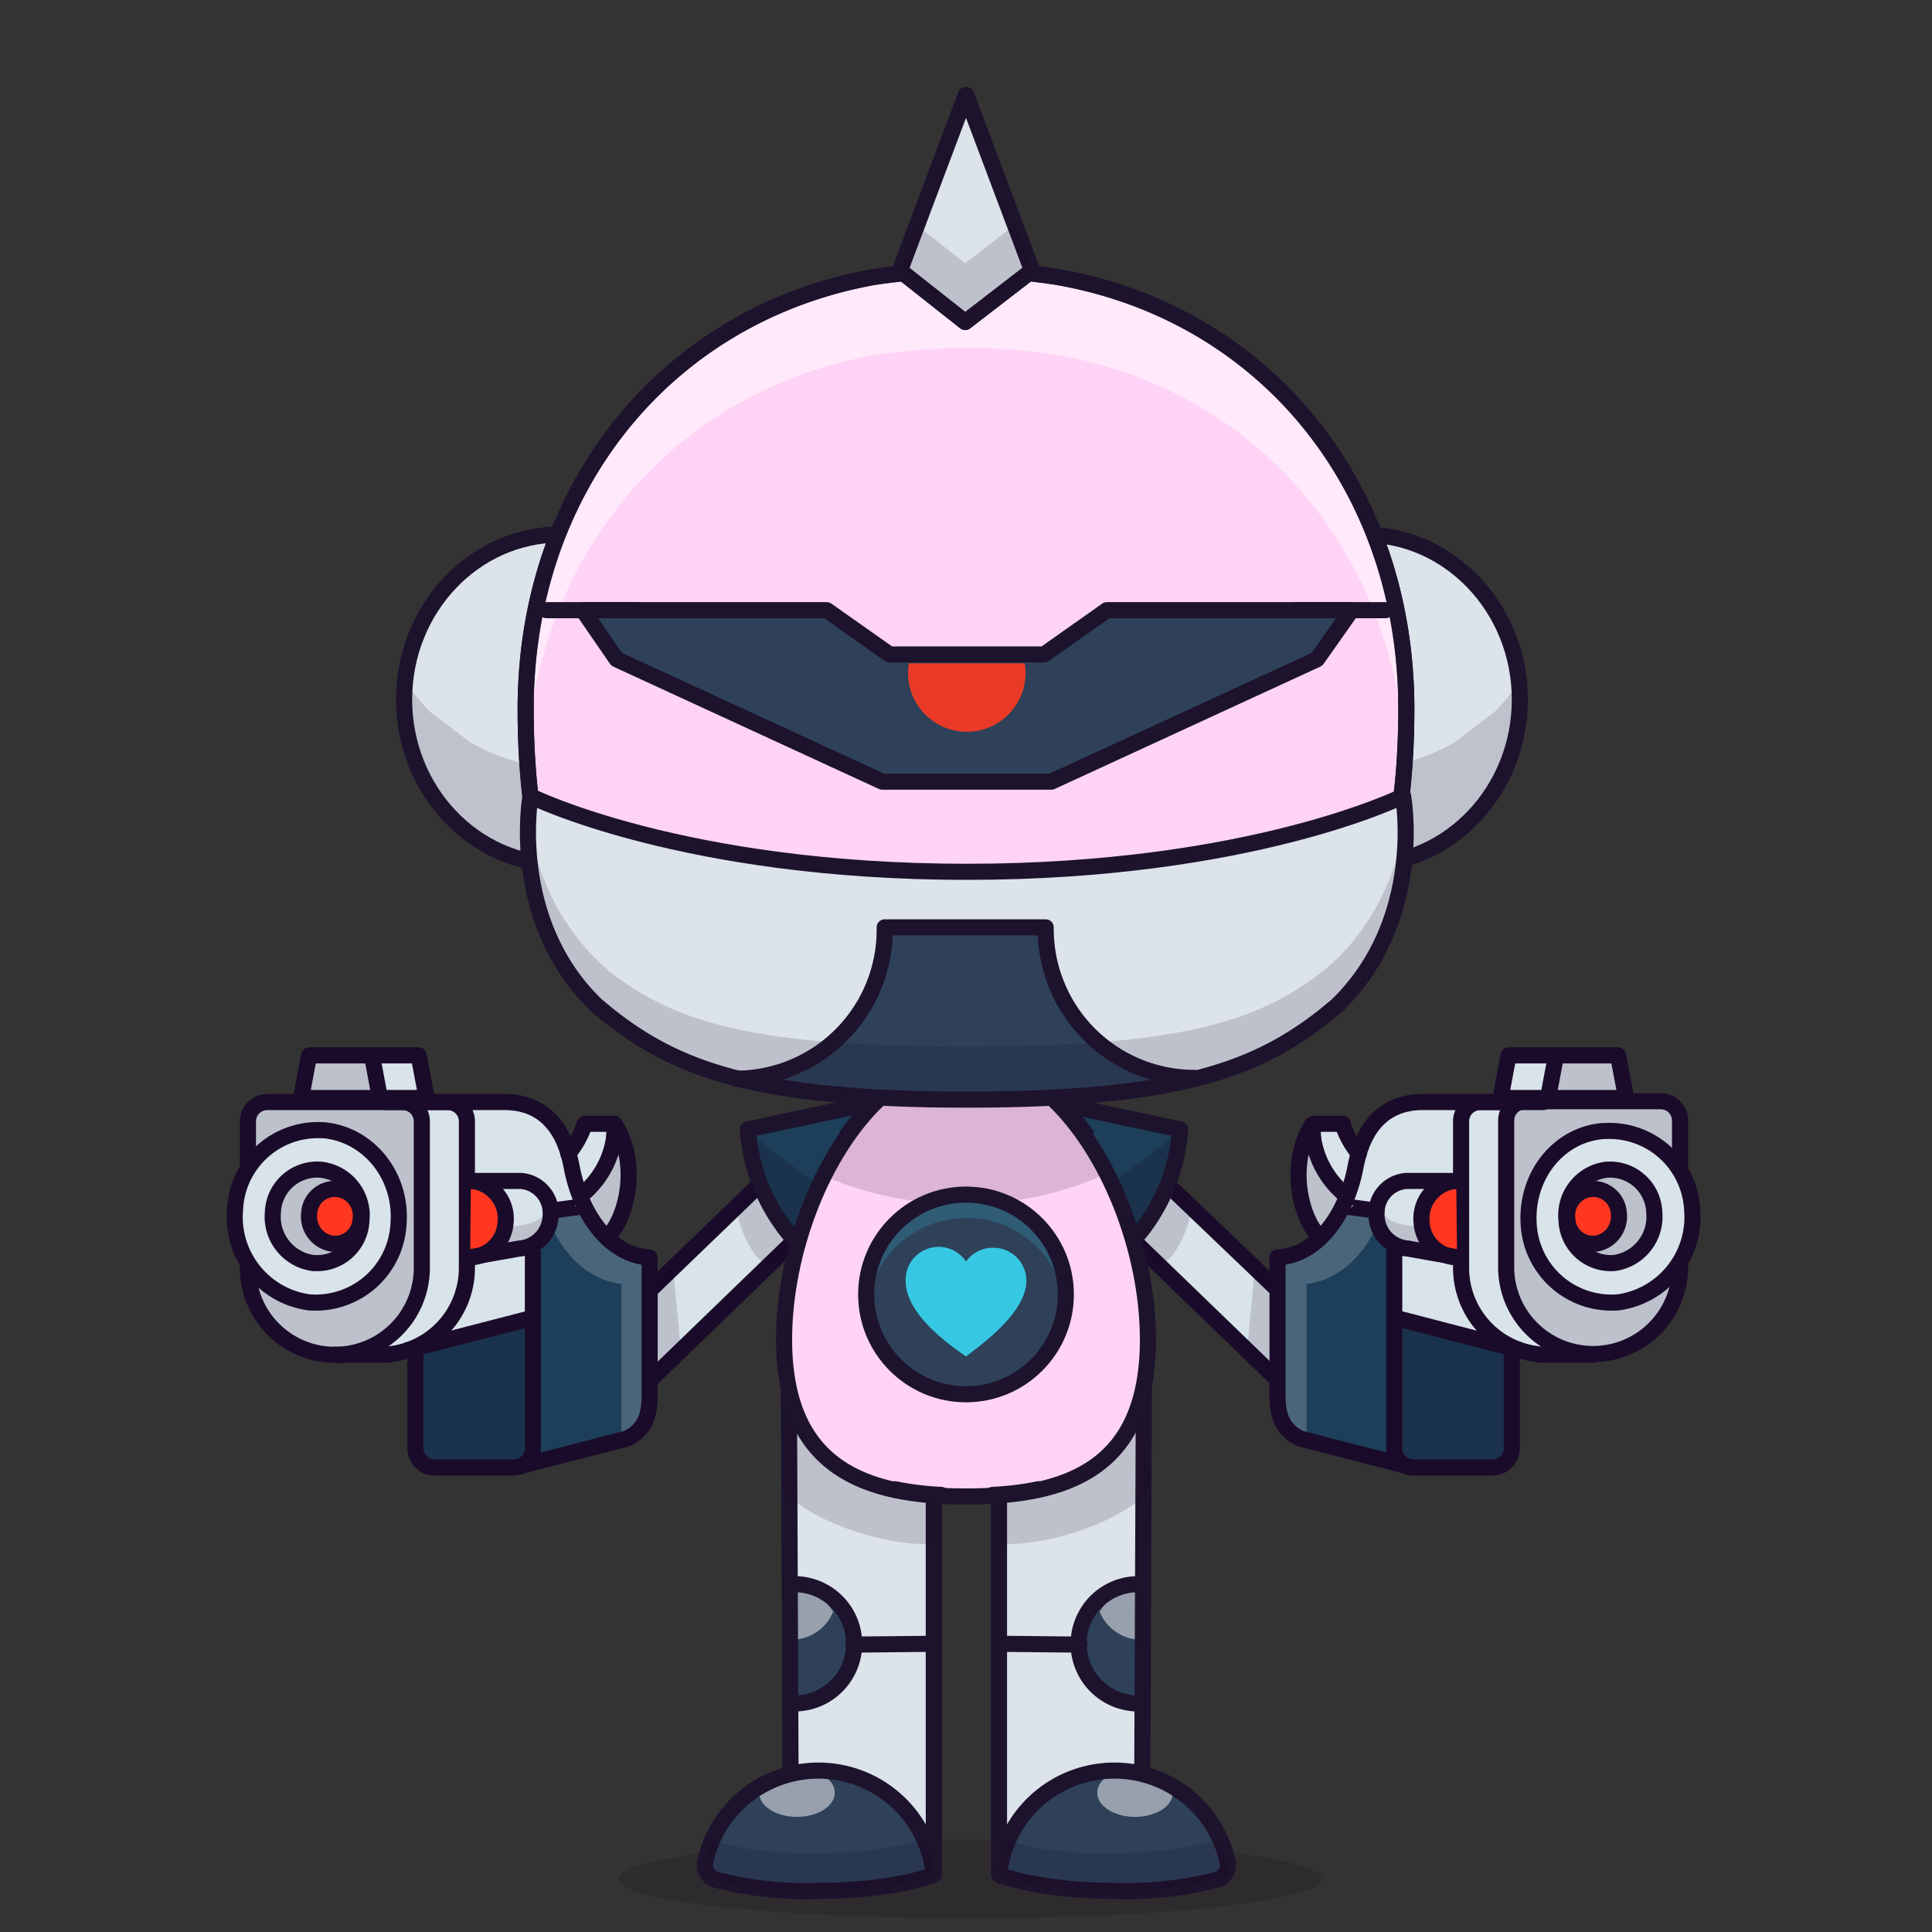 <svg xmlns="http://www.w3.org/2000/svg" xmlns:xlink="http://www.w3.org/1999/xlink" viewBox="0 0 240 240">
  <rect x="0" y="0" width="240" height="240" fill="#333333" stroke="none"/>
  <ellipse cx="120.5" cy="233.4" rx="43.7" ry="4.9" style="fill:#180621;opacity:0.15"/>
  <g>
    <title>05</title>
    <path d="M98.8,221.4c-.9-12.3-.7-49.2-.7-49.2l18,8.2.2,52.7s-11.9,1.5-17.4-11.7Z" style="fill:#dce3ea"/>
    <path d="M97.7,196.8c4.1,0,7.9,3.4,7.9,7.5s-4,7.2-7.8,7.5" style="fill:#2e4159"/>
    <g style="opacity:0.5">
      <path d="M97.3,196.8l.3,6.9h.7a5.6,5.6,0,0,0,5.2-3.5A7.4,7.4,0,0,0,97.3,196.8Z" style="fill:#fff"/>
    </g>
    <path d="M115.9,232.6c.1.5-7.1,2.5-14.2,2.4a53.2,53.2,0,0,1-13.7-2.4,16.5,16.5,0,0,1,3.9-8.8c3.3-3.9,12.4-3.6,12.4-3.6S113,222.3,115.9,232.6Z" style="fill:#2e4159"/>
    <polyline points="98.2 219.8 98 172.2 116 180.4 116 232.5" style="fill:none;stroke:#1d132d;stroke-linecap:round;stroke-linejoin:round;stroke-width:2px"/>
    <path d="M98.4,196.8a7.4,7.4,0,0,1,.6,14.8" style="fill:none;stroke:#1d132d;stroke-linecap:round;stroke-linejoin:round;stroke-width:2px"/>
    <path d="M98,172.2s-.6,4.9-.8,12.9c3.6,3.9,12.5,7,18.8,6.7V180.4Z" style="fill:#180621;opacity:0.15"/>
    <ellipse cx="99" cy="222.7" rx="4.7" ry="3" style="fill:#fff;opacity:0.5"/>
    <line x1="106" y1="204.3" x2="115.6" y2="204.2" style="fill:none;stroke:#1d132d;stroke-linecap:round;stroke-linejoin:round;stroke-width:2px"/>
    <path d="M116,232.9a14.4,14.4,0,0,0-28.4-1.6,1.9,1.9,0,0,0,1.3,2.2,44.7,44.7,0,0,0,12.6,1.4C111,234.9,116,232.9,116,232.9Z" style="fill:none;stroke:#1d132d;stroke-linecap:round;stroke-linejoin:round;stroke-width:2px"/>
    <path d="M141.3,221.4c.9-12.3.8-49.2.8-49.2l-18,8.2-.2,52.7s11.9,1.5,17.4-11.7Z" style="fill:#dce3ea"/>
    <path d="M142.4,196.8c-4.1,0-7.9,3.4-7.9,7.5s4,7.2,7.8,7.5" style="fill:#2e4159"/>
    <g style="opacity:0.5">
      <path d="M142.8,196.8l-.3,6.9h-.7a5.6,5.6,0,0,1-5.2-3.5A7.4,7.4,0,0,1,142.8,196.8Z" style="fill:#fff"/>
    </g>
    <path d="M124.1,232.6c-.1.5,7.1,2.5,14.2,2.4a53.2,53.2,0,0,0,13.7-2.4,16.5,16.5,0,0,0-3.9-8.8c-3.3-3.9-12.4-3.6-12.4-3.6S127.1,222.3,124.1,232.6Z" style="fill:#2e4159"/>
    <polyline points="141.9 219.8 142.1 172.2 124.1 180.4 124.1 232.5" style="fill:none;stroke:#1d132d;stroke-linecap:round;stroke-linejoin:round;stroke-width:2px"/>
    <path d="M141.7,196.8a7.4,7.4,0,0,0-.6,14.8" style="fill:none;stroke:#1d132d;stroke-linecap:round;stroke-linejoin:round;stroke-width:2px"/>
    <path d="M142.1,172.2s.6,4.9.8,12.9c-3.6,3.9-12.5,7-18.8,6.7V180.4Z" style="fill:#180621;opacity:0.15"/>
    <ellipse cx="141" cy="222.7" rx="4.7" ry="3" style="fill:#fff;opacity:0.5"/>
    <line x1="134.1" y1="204.3" x2="124.5" y2="204.2" style="fill:none;stroke:#1d132d;stroke-linecap:round;stroke-linejoin:round;stroke-width:2px"/>
    <path d="M124.1,232.9a14.4,14.4,0,0,1,28.4-1.6,1.9,1.9,0,0,1-1.3,2.2,44.7,44.7,0,0,1-12.6,1.4C129.1,234.9,124.1,232.9,124.1,232.9Z" style="fill:none;stroke:#1d132d;stroke-linecap:round;stroke-linejoin:round;stroke-width:2px"/>
    <path d="M101.5,230.2a44.7,44.7,0,0,1-12.6-1.4l-.4-.2a14.3,14.3,0,0,0-.9,2.7,1.9,1.9,0,0,0,1.3,2.2,44.7,44.7,0,0,0,12.6,1.4c9.5,0,14.5-2,14.5-2a14.3,14.3,0,0,0-1.2-4.4A48.8,48.8,0,0,1,101.5,230.2Z" style="fill:#180621;opacity:0.15"/>
    <path d="M138.1,230.2a44.7,44.7,0,0,1-12.6-1.4l-.4-.2a14.3,14.3,0,0,0-.9,2.7,1.9,1.9,0,0,0,1.3,2.2,44.7,44.7,0,0,0,12.6,1.4c9.5,0,14.5-2,14.5-2a14.3,14.3,0,0,0-1.2-4.4A48.8,48.8,0,0,1,138.1,230.2Z" style="fill:#180621;opacity:0.15"/>
  </g>
  <g>
    <title>atribute</title>
    <path d="M75.1,142.8a13.3,13.3,0,0,0,.2-3.2l-2.3.6H72.9l-0.2.3a16.5,16.5,0,0,1-1,2.6,2.6,2.6,0,0,1-1.4,1.5,0.6,0.6,0,0,0-.5.3,0.7,0.7,0,0,0,.1.5c0.3,0.7.6,2.4,1.2,2.8s1.2-.4,1.6-0.7A8.9,8.9,0,0,0,75.1,142.8Z" style="fill:#d9e3ea"/>
    <polyline points="80.7 160.3 94.4 147.1 98.6 154.2 80.7 171.5" style="fill:#d9e3ea"/>
    <line x1="98.6" y1="154.2" x2="80.7" y2="171.5" style="fill:none;stroke:#1a0b2a;stroke-linecap:round;stroke-linejoin:round;stroke-width:2px"/>
    <line x1="94.4" y1="147.1" x2="80.7" y2="160.3" style="fill:none;stroke:#1a0b2a;stroke-linecap:round;stroke-linejoin:round;stroke-width:2px"/>
    <path d="M83.6,157.5l-2.9,2.8v11.2l3.9-3.7Q84.1,162.6,83.6,157.5Z" style="fill:#15011c;opacity:0.15;isolation:isolate"/>
    <path d="M77.7,179.3a13.2,13.2,0,0,0,3.3-4.9V156.2c-4.7,0-8.6-4.6-9.9-10.9l-0.2-1c-0.9-4.6-3.6-7.4-8-7.5H52.6l11.7,45.3,11.1-2.1Z" style="fill:#1d3f59"/>
    <path d="M77.3,179.4h0.4a13.2,13.2,0,0,0,3.3-4.9V156.2c-4.7,0-8.6-4.6-9.9-10.9l-0.2-1c-0.9-4.6-3.6-7.4-8-7.5H52.6l0.8,3.3h5.7c4.4,0.1,7,2.9,8,7.5l0.2,1c1.3,6.3,5.4,10.4,9.9,10.9v19.9Z" style="fill:#fff;opacity:0.2;isolation:isolate"/>
    <path d="M65.2,164.4l0.3-.2a0.6,0.6,0,0,0,.1-0.4l0.7-8.6a43.8,43.8,0,0,1-8,1.1c0.3,1.7-.4,3.3-1.2,4.9l-1.6,3.2a28.9,28.9,0,0,1-1.9,2.5C57.4,166.9,61.6,165.5,65.2,164.4Z" style="fill:#d9e3ea"/>
    <path d="M60.1,152.4l4.1-.8a43.7,43.7,0,0,1,8.5-1.5,18.9,18.9,0,0,1-1.6-4.7l-0.2-1c-0.9-4.6-3.6-7.4-8-7.5H52.6l4,15.7Z" style="fill:#d9e3ea"/>
    <path d="M47.8,136.9h7.8a2.4,2.4,0,0,1,2.4,2.4v18.2a10.8,10.8,0,0,1-10.8,10.8H41.6" style="fill:#d9e3ea"/>
    <path d="M58.5,146.7h6.2a4,4,0,0,1,3.7,4.3,4.2,4.2,0,0,1-3.9,4.1l-6.2,1.1" style="fill:#d9e3ea"/>
    <path d="M58.5,152.9v3.3l6.2-1.1a4.2,4.2,0,0,0,3.9-4.1,5.1,5.1,0,0,0-.2-1.6C67.4,152.6,64.6,152.2,58.5,152.9Z" style="fill:#15011c;opacity:0.15;isolation:isolate"/>
    <path d="M80.7,156.4v16.9c0,2.6-.6,4.3-2.8,5.4l-13.2,3.4" style="fill:none;stroke:#1a0b2a;stroke-linecap:round;stroke-linejoin:round;stroke-width:2px"/>
    <polygon points="52.2 136.4 37.4 136.4 38.4 131.1 51.2 131.1 52.2 136.4" style="fill:#d9e3ea"/>
    <path d="M46.3,131.1H38.4l-1,5.3h9.8A31.5,31.5,0,0,1,46.3,131.1Z" style="fill:#15011c;opacity:0.15;isolation:isolate"/>
    <path d="M93.9,156l1.4,1.4,3.3-3.2-4.2-7.1-2.9,2.8A12.8,12.8,0,0,0,93.9,156Z" style="fill:#15011c;opacity:0.15;isolation:isolate"/>
    <path d="M109.8,136.7l-16.9,3.6a23,23,0,0,0,6.5,14.5" style="fill:#1d3f59"/>
    <path d="M92.9,140.4c0.7,4.6,2.9,11,6.5,14.5l3.9-6.8C102.3,147.9,93.6,141.3,92.9,140.4Z" style="fill:#15011c;opacity:0.2;isolation:isolate"/>
    <path d="M109.8,136.7l-16.9,3.6a23,23,0,0,0,6.5,14.5" style="fill:none;stroke:#1d132d;stroke-linecap:round;stroke-linejoin:round;stroke-width:2px"/>
    <path d="M33.2,136.9H50a2.4,2.4,0,0,1,2.4,2.4v18.2a10.8,10.8,0,0,1-10.8,10.8h0a10.8,10.8,0,0,1-10.8-10.8V139.3a2.4,2.4,0,0,1,2.4-2.4Z" style="fill:#d9e3ea"/>
    <path d="M33.2,136.9H50a2.4,2.4,0,0,1,2.4,2.4v18.2a10.8,10.8,0,0,1-10.8,10.8h0a10.8,10.8,0,0,1-10.8-10.8V139.3a2.4,2.4,0,0,1,2.4-2.4Z" style="fill:#15011c;opacity:0.15;isolation:isolate"/>
    <path d="M66.2,164.7v15.2a2.4,2.4,0,0,1-2.4,2.4H54a2.4,2.4,0,0,1-2.4-2.4V167.5" style="fill:#1d3f59"/>
    <path d="M66.2,164.7v15.2a2.4,2.4,0,0,1-2.4,2.4H54a2.4,2.4,0,0,1-2.4-2.4V167.5" style="fill:#15011c;opacity:0.2;isolation:isolate"/>
    <path d="M33.2,136.9H50a2.4,2.4,0,0,1,2.4,2.4v18.2a10.8,10.8,0,0,1-10.8,10.8h0a10.8,10.8,0,0,1-10.8-10.8V139.3a2.4,2.4,0,0,1,2.4-2.4Z" style="fill:none;stroke:#1a0b2a;stroke-linecap:round;stroke-linejoin:round;stroke-width:2px"/>
    <path d="M47.8,136.9h7.8a2.4,2.4,0,0,1,2.4,2.4v18.2a10.8,10.8,0,0,1-10.8,10.8H41.6" style="fill:none;stroke:#1a0b2a;stroke-linecap:round;stroke-linejoin:round;stroke-width:2px"/>
    <path d="M66.2,164.7v15.2a2.4,2.4,0,0,1-2.4,2.4H54a2.4,2.4,0,0,1-2.4-2.4V167.5" style="fill:none;stroke:#1a0b2a;stroke-linecap:round;stroke-linejoin:round;stroke-width:2px"/>
    <path d="M49.5,152.1a10.3,10.3,0,0,1-10.8,9.7H38.5a10.7,10.7,0,0,1-9.3-11.6A10.3,10.3,0,0,1,40,140.4h0.2C45.8,140.9,50,146.1,49.5,152.1Z" style="fill:#d9e3ea"/>
    <path d="M49.5,152.1a10.3,10.3,0,0,1-10.8,9.7H38.5a10.7,10.7,0,0,1-9.3-11.6A10.3,10.3,0,0,1,40,140.4h0.2C45.8,140.9,50,146.1,49.5,152.1Z" style="fill:none;stroke:#1a0b2a;stroke-linecap:round;stroke-linejoin:round;stroke-width:2px"/>
    <path d="M45.3,151.6a5,5,0,0,1-5.2,4.7H40a5.2,5.2,0,0,1-4.5-5.6,5,5,0,0,1,5.2-4.7h0.1A5.1,5.1,0,0,1,45.3,151.6Z" style="fill:#d9e3ea"/>
    <path d="M44.6,151.6a5.3,5.3,0,0,1-5.5,5H38.9a5.5,5.5,0,0,1-4.8-6,5.3,5.3,0,0,1,5.5-5h0.1A5.5,5.5,0,0,1,44.6,151.6Z" style="fill:#15011c;opacity:0.15;isolation:isolate"/>
    <path d="M44.9,151.6a5.5,5.5,0,0,1-5.8,5.3H38.9a5.8,5.8,0,0,1-5-6.3,5.5,5.5,0,0,1,5.8-5.3h0.1A5.7,5.7,0,0,1,44.9,151.6Z" style="fill:none;stroke:#1a0b2a;stroke-linecap:round;stroke-linejoin:round;stroke-width:2px"/>
    <path d="M44.5,151.4a3.1,3.1,0,0,1-3.2,2.9H41.2a3.2,3.2,0,0,1-2.8-3.5,3.1,3.1,0,0,1,3.2-2.9h0.1A3.2,3.2,0,0,1,44.5,151.4Z" style="fill:#ff3721"/>
    <path d="M44.8,151.4a3.2,3.2,0,0,1-3.4,3.1H41.3a3.4,3.4,0,0,1-2.9-3.7,3.2,3.2,0,0,1,3.4-3.1h0.1A3.3,3.3,0,0,1,44.8,151.4Z" style="fill:none;stroke:#1a0b2a;stroke-linecap:round;stroke-linejoin:round;stroke-width:2px"/>
    <polygon points="47.2 136.4 37.4 136.4 38.4 131.1 46.2 131.1 47.2 136.4" style="fill:none;stroke:#1a0b2a;stroke-linecap:round;stroke-linejoin:round;stroke-width:2px"/>
    <polyline points="46.2 131.1 52 131.1 53 136.4 47.2 136.4" style="fill:none;stroke:#1a0b2a;stroke-linecap:round;stroke-linejoin:round;stroke-width:2px"/>
    <line x1="50.7" y1="167.7" x2="65.4" y2="163.9" style="fill:none;stroke:#1a0b2a;stroke-linecap:round;stroke-linejoin:round;stroke-width:2px"/>
    <line x1="68.5" y1="150.4" x2="72.1" y2="149.9" style="fill:none;stroke:#1a0b2a;stroke-linecap:round;stroke-linejoin:round;stroke-width:2px"/>
    <line x1="66.2" y1="155.7" x2="66.2" y2="164.7" style="fill:none;stroke:#1a0b2a;stroke-linecap:round;stroke-linejoin:round;stroke-width:2px"/>
    <path d="M58.5,146.7h0.1a4.7,4.7,0,0,1,4.2,5.2,4.6,4.6,0,0,1-4.4,4.3" style="fill:#ff3721"/>
    <path d="M58.5,146.7h6.2a4,4,0,0,1,3.7,4.3,4.2,4.2,0,0,1-3.9,4.1l-6.2,1.1" style="fill:none;stroke:#1a0b2a;stroke-linecap:round;stroke-linejoin:round;stroke-width:2px"/>
    <path d="M58.5,146.7h0.1a4.7,4.7,0,0,1,4.2,5.2,4.6,4.6,0,0,1-4.4,4.3" style="fill:none;stroke:#1a0b2a;stroke-linecap:round;stroke-linejoin:round;stroke-width:2px"/>
    <path d="M76.7,153.7c2.4-3.6,2.6-8.8-.6-13.4H76a11.2,11.2,0,0,1-4.6,9.5" style="fill:#d9e3ea"/>
    <path d="M75.3,153.3c2.4-3.6,4-8.3.8-12.9H76a11.2,11.2,0,0,1-3.7,8.7" style="fill:#15011c;opacity:0.15;isolation:isolate"/>
    <path d="M75.8,153.3c2.1-2.4,3.6-8.8.6-13.6h0a11.2,11.2,0,0,1-4.1,8.7" style="fill:none;stroke:#1a0b2a;stroke-linecap:round;stroke-linejoin:round;stroke-width:2px"/>
    <path d="M72.6,139.7a11.1,11.1,0,0,1-2,3.6" style="fill:none;stroke:#1a0b2a;stroke-linecap:round;stroke-linejoin:round;stroke-width:2px"/>
    <path d="M52.6,136.9H62.9c4.4,0.1,7,2.9,8,7.5l0.2,1c1.3,6.1,5,10.6,9.6,10.8" style="fill:none;stroke:#1a0b2a;stroke-linecap:round;stroke-linejoin:round;stroke-width:2px"/>
    <line x1="72.7" y1="139.6" x2="76.3" y2="139.6" style="fill:none;stroke:#1a0b2a;stroke-linecap:round;stroke-linejoin:round;stroke-width:2px"/>
    <path d="M164.3,142.8a13.3,13.3,0,0,1-.2-3.2l2.3,0.6h0.2l0.2,0.3a16.5,16.5,0,0,0,1,2.6,2.6,2.6,0,0,0,1.4,1.5,0.6,0.6,0,0,1,.5.3,0.7,0.7,0,0,1-.1.5c-0.3.7-.6,2.4-1.2,2.8s-1.2-.4-1.6-0.7A8.9,8.9,0,0,1,164.3,142.8Z" style="fill:#d9e3ea"/>
    <polyline points="158.8 160.3 145 147.1 140.9 154.2 158.8 171.5" style="fill:#d9e3ea"/>
    <line x1="140.9" y1="154.2" x2="158.8" y2="171.5" style="fill:none;stroke:#1a0b2a;stroke-linecap:round;stroke-linejoin:round;stroke-width:2px"/>
    <line x1="145" y1="147.1" x2="158.8" y2="160.3" style="fill:none;stroke:#1a0b2a;stroke-linecap:round;stroke-linejoin:round;stroke-width:2px"/>
    <path d="M155.9,157.5l2.9,2.8v11.2l-3.9-3.7Q155.4,162.6,155.9,157.5Z" style="fill:#15011c;opacity:0.15;isolation:isolate"/>
    <path d="M161.8,179.3a13.2,13.2,0,0,1-3.3-4.9V156.2c4.7,0,8.6-4.6,9.9-10.9l0.2-1c0.9-4.6,3.6-7.4,8-7.5h10.3l-11.7,45.3L164,180.1Z" style="fill:#1d3f59"/>
    <path d="M162.2,179.4h-0.4a13.2,13.2,0,0,1-3.3-4.9V156.2c4.7,0,8.6-4.6,9.9-10.9l0.2-1c0.9-4.6,3.6-7.4,8-7.5h10.3l-0.8,3.3h-5.7c-4.4.1-7,2.9-8,7.5l-0.2,1c-1.3,6.3-5.4,10.4-9.9,10.9v19.9Z" style="fill:#fff;opacity:0.2;isolation:isolate"/>
    <path d="M174.2,164.4l-0.3-.2a0.6,0.6,0,0,1-.1-0.4l-0.7-8.6a43.8,43.8,0,0,0,8,1.1c-0.3,1.7.4,3.3,1.2,4.9l1.6,3.2a28.9,28.9,0,0,0,1.9,2.5C182,166.9,177.9,165.5,174.2,164.4Z" style="fill:#d9e3ea"/>
    <path d="M179.3,152.4l-4.1-.8a43.7,43.7,0,0,0-8.5-1.5,18.9,18.9,0,0,0,1.6-4.7l0.2-1c0.9-4.6,3.6-7.4,8-7.5h10.3l-4,15.7Z" style="fill:#d9e3ea"/>
    <path d="M191.7,136.9h-7.8a2.4,2.4,0,0,0-2.4,2.4v18.2a10.8,10.8,0,0,0,10.8,10.8h5.6" style="fill:#d9e3ea"/>
    <path d="M180.9,146.7h-6.2A4,4,0,0,0,171,151a4.2,4.2,0,0,0,3.9,4.1l6.2,1.1" style="fill:#d9e3ea"/>
    <path d="M181,152.9v3.3l-6.2-1.1A4.2,4.2,0,0,1,171,151a5.1,5.1,0,0,1,.2-1.6C172,152.6,174.9,152.2,181,152.9Z" style="fill:#15011c;opacity:0.15;isolation:isolate"/>
    <path d="M158.7,156.4v16.9c0,2.6.6,4.3,2.8,5.4l13.2,3.4" style="fill:none;stroke:#1a0b2a;stroke-linecap:round;stroke-linejoin:round;stroke-width:2px"/>
    <polygon points="187.3 136.4 202 136.4 201 131.1 188.3 131.1 187.3 136.4" style="fill:#d9e3ea"/>
    <path d="M193.1,131.1H201l1,5.3h-9.8A31.5,31.5,0,0,0,193.1,131.1Z" style="fill:#15011c;opacity:0.15;isolation:isolate"/>
    <path d="M145.6,156l-1.4,1.4-3.3-3.2,4.2-7.1,2.9,2.8A12.8,12.8,0,0,1,145.6,156Z" style="fill:#15011c;opacity:0.15;isolation:isolate"/>
    <path d="M129.7,136.7l16.9,3.6a23,23,0,0,1-6.5,14.5" style="fill:#1d3f59"/>
    <path d="M146.5,140.4c-0.7,4.6-2.9,11-6.5,14.5l-3.9-6.8C137.1,147.9,145.8,141.3,146.5,140.4Z" style="fill:#15011c;opacity:0.2;isolation:isolate"/>
    <path d="M129.7,136.7l16.9,3.6a23,23,0,0,1-6.5,14.5" style="fill:none;stroke:#1d132d;stroke-linecap:round;stroke-linejoin:round;stroke-width:2px"/>
    <path d="M197.9,136.9h0a10.8,10.8,0,0,1,10.8,10.8v18.2a2.4,2.4,0,0,1-2.4,2.4H189.5a2.4,2.4,0,0,1-2.4-2.4V147.7A10.8,10.8,0,0,1,197.9,136.9Z" transform="translate(395.8 305.1) rotate(-180)" style="fill:#d9e3ea"/>
    <path d="M197.9,136.9h0a10.8,10.8,0,0,1,10.8,10.8v18.2a2.4,2.4,0,0,1-2.4,2.4H189.5a2.4,2.4,0,0,1-2.4-2.4V147.7A10.8,10.8,0,0,1,197.9,136.9Z" transform="translate(395.8 305.1) rotate(-180)" style="fill:#15011c;opacity:0.15;isolation:isolate"/>
    <path d="M173.2,164.7v15.2a2.4,2.4,0,0,0,2.4,2.4h9.8a2.4,2.4,0,0,0,2.4-2.4V167.5" style="fill:#1d3f59"/>
    <path d="M173.2,164.7v15.2a2.4,2.4,0,0,0,2.4,2.4h9.8a2.4,2.4,0,0,0,2.4-2.4V167.5" style="fill:#15011c;opacity:0.2;isolation:isolate"/>
    <path d="M197.9,136.9h0a10.8,10.8,0,0,1,10.8,10.8v18.2a2.4,2.4,0,0,1-2.4,2.4H189.5a2.4,2.4,0,0,1-2.4-2.4V147.7A10.8,10.8,0,0,1,197.9,136.9Z" transform="translate(395.8 305.1) rotate(-180)" style="fill:none;stroke:#1a0b2a;stroke-linecap:round;stroke-linejoin:round;stroke-width:2px"/>
    <path d="M191.7,136.9h-7.8a2.4,2.4,0,0,0-2.4,2.4v18.2a10.8,10.8,0,0,0,10.8,10.8h5.6" style="fill:none;stroke:#1a0b2a;stroke-linecap:round;stroke-linejoin:round;stroke-width:2px"/>
    <path d="M173.2,164.7v15.2a2.4,2.4,0,0,0,2.4,2.4h9.8a2.4,2.4,0,0,0,2.4-2.4V167.5" style="fill:none;stroke:#1a0b2a;stroke-linecap:round;stroke-linejoin:round;stroke-width:2px"/>
    <path d="M189.9,152.1a10.3,10.3,0,0,0,10.8,9.7h0.2a10.7,10.7,0,0,0,9.3-11.6,10.3,10.3,0,0,0-10.8-9.7h-0.2C193.6,140.9,189.5,146.1,189.9,152.1Z" style="fill:#d9e3ea"/>
    <path d="M189.9,152.1a10.3,10.3,0,0,0,10.8,9.7h0.2a10.7,10.7,0,0,0,9.3-11.6,10.3,10.3,0,0,0-10.8-9.7h-0.2C193.6,140.9,189.5,146.1,189.9,152.1Z" style="fill:none;stroke:#1a0b2a;stroke-linecap:round;stroke-linejoin:round;stroke-width:2px"/>
    <path d="M194.2,151.6a5,5,0,0,0,5.2,4.7h0.1a5.2,5.2,0,0,0,4.5-5.6,5,5,0,0,0-5.2-4.7h-0.1A5.1,5.1,0,0,0,194.2,151.6Z" style="fill:#d9e3ea"/>
    <path d="M194.9,151.6a5.3,5.3,0,0,0,5.5,5h0.1a5.5,5.5,0,0,0,4.8-6,5.3,5.3,0,0,0-5.5-5h-0.1A5.5,5.5,0,0,0,194.9,151.6Z" style="fill:#15011c;opacity:0.15;isolation:isolate"/>
    <path d="M194.6,151.6a5.5,5.5,0,0,0,5.8,5.3h0.1a5.8,5.8,0,0,0,5-6.3,5.5,5.5,0,0,0-5.8-5.3h-0.1A5.7,5.7,0,0,0,194.6,151.6Z" style="fill:none;stroke:#1a0b2a;stroke-linecap:round;stroke-linejoin:round;stroke-width:2px"/>
    <path d="M194.9,151.4a3.1,3.1,0,0,0,3.2,2.9h0.1a3.2,3.2,0,0,0,2.8-3.5,3.1,3.1,0,0,0-3.2-2.9h-0.1A3.2,3.2,0,0,0,194.9,151.4Z" style="fill:#ff3721"/>
    <path d="M194.7,151.4a3.2,3.2,0,0,0,3.4,3.1h0.1a3.4,3.4,0,0,0,2.9-3.7,3.2,3.2,0,0,0-3.4-3.1h-0.1A3.3,3.3,0,0,0,194.7,151.4Z" style="fill:none;stroke:#1a0b2a;stroke-linecap:round;stroke-linejoin:round;stroke-width:2px"/>
    <polygon points="192.3 136.4 202 136.4 201 131.1 193.3 131.1 192.3 136.4" style="fill:none;stroke:#1a0b2a;stroke-linecap:round;stroke-linejoin:round;stroke-width:2px"/>
    <polyline points="193.3 131.1 187.4 131.1 186.4 136.4 192.3 136.4" style="fill:none;stroke:#1a0b2a;stroke-linecap:round;stroke-linejoin:round;stroke-width:2px"/>
    <line x1="188.7" y1="167.7" x2="174.1" y2="163.9" style="fill:none;stroke:#1a0b2a;stroke-linecap:round;stroke-linejoin:round;stroke-width:2px"/>
    <line x1="171" y1="150.4" x2="167.3" y2="149.9" style="fill:none;stroke:#1a0b2a;stroke-linecap:round;stroke-linejoin:round;stroke-width:2px"/>
    <line x1="173.2" y1="155.7" x2="173.2" y2="164.7" style="fill:none;stroke:#1a0b2a;stroke-linecap:round;stroke-linejoin:round;stroke-width:2px"/>
    <path d="M180.9,146.7h-0.1a4.7,4.7,0,0,0-4.2,5.2,4.6,4.6,0,0,0,4.4,4.3" style="fill:#ff3721"/>
    <path d="M180.9,146.7h-6.2A4,4,0,0,0,171,151a4.2,4.2,0,0,0,3.9,4.1l6.2,1.1" style="fill:none;stroke:#1a0b2a;stroke-linecap:round;stroke-linejoin:round;stroke-width:2px"/>
    <path d="M180.9,146.7h-0.1a4.7,4.7,0,0,0-4.2,5.2,4.6,4.6,0,0,0,4.4,4.3" style="fill:none;stroke:#1a0b2a;stroke-linecap:round;stroke-linejoin:round;stroke-width:2px"/>
    <path d="M162.8,153.7c-2.4-3.6-2.6-8.8.6-13.4h0.1a11.2,11.2,0,0,0,4.6,9.5" style="fill:#d9e3ea"/>
    <path d="M164.1,153.3c-2.4-3.6-4-8.3-.8-12.9h0.1a11.2,11.2,0,0,0,3.7,8.7" style="fill:#15011c;opacity:0.15;isolation:isolate"/>
    <path d="M163.6,153.3c-2.1-2.4-3.6-8.8-.6-13.6h0a11.2,11.2,0,0,0,4.1,8.7" style="fill:none;stroke:#1a0b2a;stroke-linecap:round;stroke-linejoin:round;stroke-width:2px"/>
    <path d="M166.8,139.7a11.1,11.1,0,0,0,2,3.6" style="fill:none;stroke:#1a0b2a;stroke-linecap:round;stroke-linejoin:round;stroke-width:2px"/>
    <path d="M186.8,136.9H176.5c-4.4.1-7,2.9-8,7.5l-0.2,1c-1.3,6.1-5,10.6-9.6,10.8" style="fill:none;stroke:#1a0b2a;stroke-linecap:round;stroke-linejoin:round;stroke-width:2px"/>
    <line x1="166.8" y1="139.6" x2="163.2" y2="139.6" style="fill:none;stroke:#1a0b2a;stroke-linecap:round;stroke-linejoin:round;stroke-width:2px"/>
  </g>
  <g>
    <title>05</title>
    <path d="M72.5,107.4V66.4H69.6c-10.7,0-19.4,9.2-19.4,20.5s8.7,20.5,19.4,20.5Z" style="fill:#dce3ea"/>
    <g style="opacity:0.15">
      <path d="M71,95.5h-.2a24.4,24.4,0,0,1-12.4-3.3l-5-3.8a25.1,25.1,0,0,1-3-3.7,21.7,21.7,0,0,0-.1,2.3c0,11.3,8.7,20.5,19.4,20.5h2.9V95.5Z" style="fill:#180621"/>
    </g>
    <path d="M166.5,107.4V66.4h2.9c10.7,0,19.4,9.2,19.4,20.5s-8.7,20.5-19.4,20.5Z" style="fill:#dce3ea"/>
    <g style="opacity:0.15">
      <path d="M168,95.5h.3a24.4,24.4,0,0,0,12.4-3.3l5-3.8a25.1,25.1,0,0,0,3-3.7,21.7,21.7,0,0,1,.1,2.3c0,11.3-8.7,20.5-19.4,20.5h-2.9V95.5Z" style="fill:#180621"/>
    </g>
    <path d="M72.5,107.4V66.4H69.6c-10.7,0-19.4,9.2-19.4,20.5s8.7,20.5,19.4,20.5Z" style="fill:none;stroke:#1d132d;stroke-miterlimit:10;stroke-width:2px"/>
    <path d="M166.5,107.4V66.4h2.9c10.7,0,19.4,9.2,19.4,20.5s-8.7,20.5-19.4,20.5Z" style="fill:none;stroke:#1d132d;stroke-miterlimit:10;stroke-width:2px"/>
  </g>
  <g>
    <path d="M131.3,34.3a76.8,76.8,0,0,0-11.1-.9,84.7,84.7,0,0,0-11.6.9C82.9,38.8,65.3,60.4,65.3,88c0,15.4,3.2,29.6,12.1,37.2s18.2,10.8,39.5,11.1h-7.7c-7,6.6-11.8,18.9-11.8,29.9,0,16,10.1,19.5,22.6,19.5s22.6-3.4,22.6-19.5c0-11.1-4.9-23.5-12-30.1h-5.2c19.6-.5,28.4-3.6,37.2-11.1s12.1-21.8,12.1-37.2C174.7,60.4,157.1,38.8,131.3,34.3Z" style="fill:#ffd3f5"/>
    <path d="M111.2,185a36.3,36.3,0,0,0,5.7.7" style="fill:none;stroke:#1d132d;stroke-linecap:round;stroke-linejoin:round;stroke-width:2px"/>
    <path d="M108.9,136.7a30.2,30.2,0,0,0-3.8,4.5" style="fill:none;stroke:#1d132d;stroke-miterlimit:10;stroke-width:2px"/>
    <path d="M129,185a36.3,36.3,0,0,1-5.7.7" style="fill:none;stroke:#1d132d;stroke-linecap:round;stroke-linejoin:round;stroke-width:2px"/>
    <path d="M131.3,136.7a30.2,30.2,0,0,1,3.8,4.5" style="fill:none;stroke:#1d132d;stroke-miterlimit:10;stroke-width:2px"/>
    <path d="M130.5,136.1c-3.1.3-6.1,0.6-9.4,0.6a111.1,111.1,0,0,1-12.3-.4l-6.8,9.6a41,41,0,0,0,17.6,3.6,40.7,40.7,0,0,0,17.8-3.7C137.2,145.4,130.9,136.5,130.5,136.1Z" style="fill:#180621;opacity:0.15"/>
    <circle cx="120" cy="160.8" r="12.4" style="fill:#2e4159"/>
    <path d="M120,151.3a12.4,12.4,0,0,1,12.4,11.1,12.4,12.4,0,1,0-24.7,0A12.4,12.4,0,0,1,120,151.3Z" style="fill:#36c8e3;opacity:0.2"/>
    <circle cx="120" cy="160.8" r="12.4" style="fill:none;stroke:#1d132d;stroke-linecap:round;stroke-linejoin:round;stroke-width:2px"/>
    <path d="M123.3,155a4.1,4.1,0,0,0-3.3,1.7,4.1,4.1,0,0,0-7.5,2.4c0,4.1,5.2,7.8,7.5,9.4,2-1.5,7.5-5.5,7.5-9.4A4.1,4.1,0,0,0,123.3,155Z" style="fill:#36c8e3"/>
    <g style="opacity:0.3">
      <path d="M108.7,44.1a84.7,84.7,0,0,1,11.6-.9,76.8,76.8,0,0,1,11.1.9c24.4,4.3,41.5,23.9,43.2,49.5q0.1-2.7.1-5.5c0-27.7-17.6-49.2-43.4-53.7a76.8,76.8,0,0,0-11.1-.9,84.7,84.7,0,0,0-11.6.9C82.9,39,65.3,60.5,65.3,88.1q0,2.8.1,5.5C67.1,68,84.3,48.4,108.7,44.1Z" style="fill:#fff"/>
    </g>
    <path d="M125.4,136.4c19.6-.5,28.4-3.6,37.2-11.1s12.1-21.8,12.1-37.2c0-27.7-17.6-49.2-43.4-53.7a76.8,76.8,0,0,0-11.1-.9,84.7,84.7,0,0,0-11.6.9C82.9,39,65.3,60.5,65.3,88.1c0,15.4,3.2,29.6,12.1,37.2s18.2,10.8,39.5,11.1h8.5Z" style="fill:none;stroke:#1d132d;stroke-miterlimit:10;stroke-width:2px"/>
    <path d="M109.2,136.5c-7,6.6-11.8,18.9-11.8,29.9,0,16,10.1,19.5,22.6,19.5s22.6-3.4,22.6-19.5c0-11.1-4.9-23.5-12-30.1" style="fill:none;stroke:#1d132d;stroke-miterlimit:10;stroke-width:2px"/>
    <g style="opacity:0.3">
      <path d="M108.7,44.1a84.7,84.7,0,0,1,11.6-.9,76.8,76.8,0,0,1,11.1.9c24.4,4.3,41.5,23.9,43.2,49.5q0.1-2.7.1-5.5c0-27.7-17.6-49.2-43.4-53.7a76.8,76.8,0,0,0-11.1-.9,84.7,84.7,0,0,0-11.6.9C82.9,39,65.3,60.5,65.3,88.1q0,2.8.1,5.5C67.1,68,84.3,48.4,108.7,44.1Z" style="fill:#fff"/>
    </g>
    <path d="M125.4,136.4c19.6-.5,28.4-3.6,37.2-11.1s12.1-21.8,12.1-37.2c0-27.7-17.6-49.2-43.4-53.7a76.8,76.8,0,0,0-11.1-.9,84.7,84.7,0,0,0-11.6.9C82.9,39,65.3,60.5,65.3,88.1c0,15.4,3.2,29.6,12.1,37.2s18.2,10.8,39.5,11.1h8.5Z" style="fill:none;stroke:#1d132d;stroke-miterlimit:10;stroke-width:2px"/>
  </g>
  <g>
    <title>05</title>
    <path d="M120.2,136.6c26.6,0,36.1-4,44.2-10.3l1.7-1.4c11-10.7,8.2-26,8.2-26s-18.9,9.4-54.2,9.4-54.2-9.4-54.2-9.4-2.8,15.4,8.2,26l1.7,1.4c8.1,6.3,17.6,10.3,44.2,10.3" style="fill:#dce3ea"/>
    <path d="M148.4,133.9a18.5,18.5,0,0,1-18.5-18.5v-.2h-20v.3a18.5,18.5,0,0,1-18.5,18.5,167.7,167.7,0,0,0,28.4,3A167.4,167.4,0,0,0,148.4,133.9Z" style="fill:#2e4159"/>
    <path d="M166.1,119.1l-1.7,1.5c-8.1,6.3-17.6,9.4-44.2,9.4h-.4c-26.6,0-36.1-3.1-44.2-9.4L74,119.1a29.2,29.2,0,0,1-8.4-18.7c-.4,4.2-.5,15.9,8.4,24.6l1.7,1.5c8.1,6.3,17.6,9.4,44.2,9.4h.4c26.6,0,36.1-3.1,44.2-9.4l1.7-1.5c8.9-8.7,8.7-20.4,8.4-24.6A29.2,29.2,0,0,1,166.1,119.1Z" style="fill:#180621;opacity:0.15"/>
    <path d="M120.2,136.6c26.6,0,36.1-4,44.2-10.3l1.7-1.4c11-10.7,8.2-26,8.2-26s-18.9,9.4-54.2,9.4-54.2-9.4-54.2-9.4-2.8,15.4,8.2,26l1.7,1.4c8.1,6.3,17.6,10.3,44.2,10.3" style="fill:none;stroke:#1d132d;stroke-linecap:round;stroke-linejoin:round;stroke-width:2px"/>
    <path d="M148.4,133.9a18.5,18.5,0,0,1-18.5-18.5v-.2h-20v.3a18.5,18.5,0,0,1-18.5,18.5" style="fill:none;stroke:#1d132d;stroke-linecap:round;stroke-linejoin:round;stroke-width:2px"/>
  </g>
  <g>
    <title>atribute11-01</title>
    <polygon points="130.6 97.1 163.6 81.9 167.9 75.8 137.5 75.8 129.7 81.3 110.5 81.3 102.7 75.8 72.4 75.8 76.6 81.9 109.6 97.1 130.6 97.1" style="fill:#2e4159"/>
    <line x1="172.1" y1="75.8" x2="160.9" y2="75.8" style="fill:none;stroke:#1d132d;stroke-linecap:round;stroke-linejoin:round;stroke-width:2px"/>
    <polygon points="130.6 97.1 163.6 81.9 167.9 75.8 137.5 75.8 129.7 81.3 110.5 81.3 102.7 75.8 72.4 75.8 76.6 81.9 109.6 97.1 130.6 97.1" style="fill:none;stroke:#1d132d;stroke-linecap:round;stroke-linejoin:round;stroke-width:2px"/>
    <line x1="67.9" y1="75.8" x2="79.1" y2="75.8" style="fill:none;stroke:#1d132d;stroke-linecap:round;stroke-linejoin:round;stroke-width:2px"/>
    <path d="M112.9,82.4a7.3,7.3,0,1,0,14.4,0H112.9Z" style="fill:#e83a27"/>
  </g>
  <g>
    <title>06</title>
    <polygon points="111.8 33.6 120 11.8 128.2 33.6 119.9 40 111.8 33.6" style="fill:none;stroke:#1d132d;stroke-linecap:round;stroke-linejoin:round;stroke-width:2px"/>
    <polygon points="111.8 33.6 120 11.8 128.2 33.6 119.9 40 111.8 33.6" style="fill:#dce3ea;stroke:#1d132d;stroke-linecap:round;stroke-linejoin:round;stroke-width:2px"/>
    <polygon points="119.9 32.7 113.9 28 111.8 33.6 119.9 40 128.2 33.6 126.1 27.9 119.9 32.7" style="fill:#180621;opacity:0.15"/>
  </g>
</svg>
